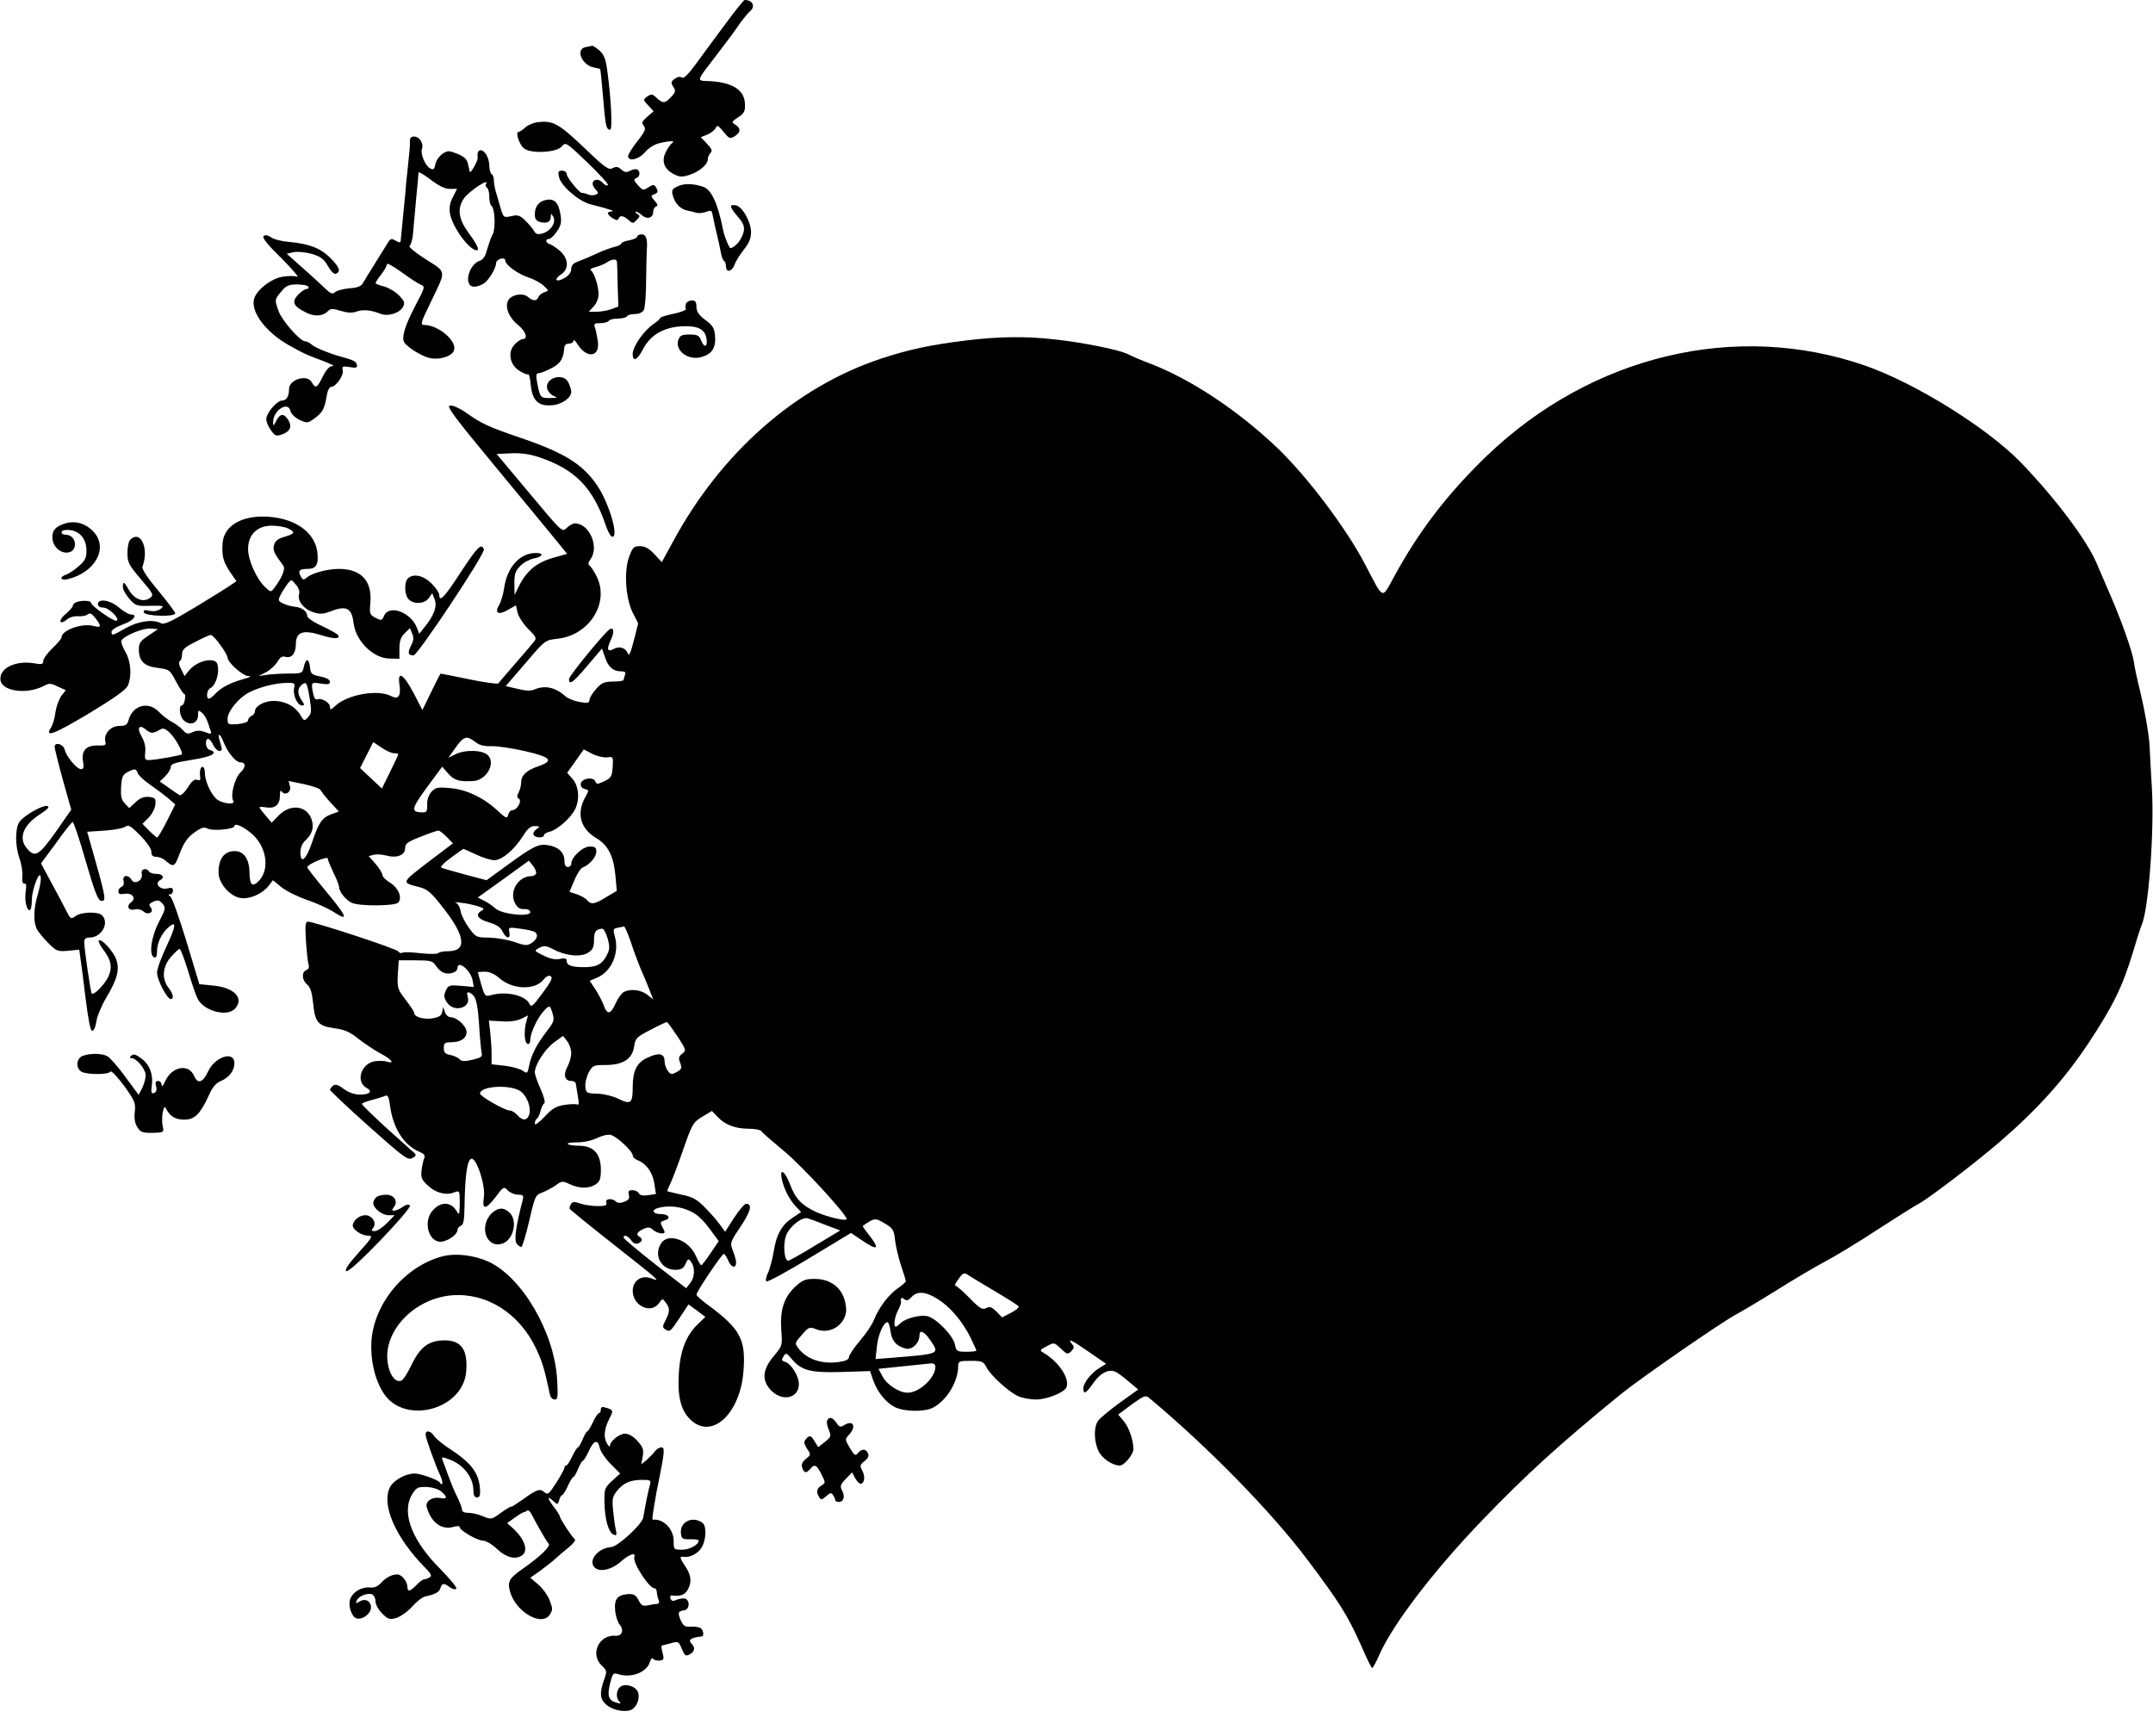 <?xml version="1.0" standalone="no"?>
<!DOCTYPE svg PUBLIC "-//W3C//DTD SVG 20010904//EN"
 "http://www.w3.org/TR/2001/REC-SVG-20010904/DTD/svg10.dtd">
<svg version="1.0" xmlns="http://www.w3.org/2000/svg"
 width="946pt" height="763pt" viewBox="0 0 946 763"
 preserveAspectRatio="xMidYMid meet">
<g transform="translate(0,763) scale(0.1,-0.1)"
fill="#000000" stroke="none">
<path d="M3189 7527 c-42 -56 -100 -135 -129 -175 -36 -49 -56 -69 -64 -63 -7
6 -18 4 -31 -5 -17 -13 -18 -17 -7 -35 12 -18 11 -24 -9 -45 -27 -29 -37 -30
-64 -4 -19 18 -23 18 -41 6 -19 -14 -19 -15 5 -40 l23 -25 -28 -24 c-24 -21
-26 -27 -15 -40 10 -13 6 -24 -28 -67 -23 -29 -41 -58 -41 -66 0 -26 47 -15
74 17 16 19 42 35 64 40 46 11 71 11 56 1 -6 -4 -19 -21 -28 -39 -21 -41 -8
-76 34 -98 26 -13 37 -14 68 -4 44 14 82 46 82 69 0 9 5 21 12 28 9 9 6 18
-16 41 l-27 28 30 12 c16 7 32 20 36 29 5 14 11 11 34 -17 25 -31 29 -32 49
-20 27 17 28 35 3 51 -18 11 -17 13 13 33 27 18 31 27 29 61 -3 62 -62 96
-171 98 -39 1 -38 5 25 86 69 90 99 130 126 170 14 19 32 41 41 49 27 22 14
51 -22 51 -4 0 -41 -46 -83 -103z"/>
<path d="M2573 7423 c-47 -9 -15 -82 39 -90 12 -2 23 -5 25 -7 2 -1 7 -58 13
-125 10 -125 14 -141 31 -141 11 0 4 137 -12 255 -7 55 -15 75 -35 93 -14 12
-28 21 -32 21 -4 -1 -17 -4 -29 -6z"/>
<path d="M2361 7093 c-18 -3 -43 -13 -54 -24 -11 -10 -25 -19 -29 -19 -14 0 3
-54 23 -71 28 -26 146 -20 168 8 16 20 19 18 114 -73 53 -51 93 -95 88 -98 -5
-3 -14 1 -21 9 -7 8 -18 15 -26 15 -22 0 -27 -20 -9 -40 16 -18 16 -20 1 -26
-9 -3 -24 -3 -33 2 -10 4 -21 7 -25 6 -11 -2 -68 68 -68 83 0 8 -9 15 -20 15
-17 0 -19 -5 -14 -27 8 -39 85 -106 136 -120 93 -24 112 -31 96 -32 -24 -1
-22 -13 4 -30 16 -10 23 -10 26 -2 5 16 22 14 44 -6 17 -16 20 -16 36 1 15 15
15 18 2 26 -8 5 -11 10 -6 10 5 0 17 -7 27 -16 22 -20 49 -12 49 15 0 11 6 21
13 24 9 3 7 10 -7 25 -17 20 -17 22 -2 28 18 7 19 13 7 33 -7 11 -13 10 -32
-2 -23 -15 -25 -14 -46 9 -18 20 -20 26 -8 31 17 6 20 29 5 38 -5 3 -19 1 -31
-5 -16 -9 -24 -8 -39 5 -14 13 -23 14 -38 6 -17 -9 -33 1 -117 82 -122 116
-144 128 -214 120z"/>
<path d="M1801 7008 c1 -13 -2 -50 -6 -83 -3 -33 -8 -76 -10 -95 -1 -19 -6
-69 -10 -110 -9 -92 -12 -120 -14 -143 -1 -15 -4 -15 -22 -5 -18 11 -23 10
-33 -6 -6 -10 -31 -50 -56 -90 -25 -40 -50 -80 -56 -91 -7 -13 -25 -20 -60
-22 -27 -3 -55 -10 -62 -17 -11 -10 -19 -7 -45 18 -18 17 -62 58 -100 91 l-67
60 31 7 c18 3 52 0 80 -8 39 -12 52 -22 70 -53 13 -24 27 -37 35 -34 23 9 16
29 -25 70 -43 43 -94 62 -181 70 -30 2 -66 11 -79 20 -15 10 -26 12 -33 5 -7
-7 20 -40 79 -97 48 -49 79 -85 69 -81 -11 4 -40 4 -64 0 -51 -8 -116 -59
-126 -99 -14 -57 53 -146 155 -203 59 -33 72 -39 114 -55 77 -29 91 -36 72
-36 -10 -1 -26 -19 -39 -46 -24 -50 -32 -54 -48 -25 -20 37 -100 13 -100 -30
0 -31 -11 -50 -30 -50 -23 0 -70 -55 -70 -82 0 -11 9 -33 20 -48 18 -26 24
-28 49 -19 37 13 46 35 26 66 -19 28 -35 26 -52 -8 -11 -22 -13 -22 -13 -4 0
51 65 94 76 50 3 -14 20 -30 40 -40 33 -15 36 -15 64 5 36 26 46 42 55 98 4
25 12 42 20 42 21 0 57 52 51 73 -4 17 -1 19 30 14 29 -5 35 -3 32 10 -3 15
-15 21 -78 38 -46 13 -107 38 -121 51 -8 8 -21 14 -28 14 -22 0 -102 91 -117
133 -18 51 -18 50 12 86 21 26 33 31 69 31 24 0 47 -4 50 -10 3 -5 0 -10 -8
-10 -7 0 -24 -11 -37 -25 -30 -32 -21 -51 34 -78 38 -20 76 -17 98 7 10 10 20
11 55 0 31 -9 51 -10 70 -3 28 10 62 7 105 -10 34 -13 84 3 99 31 9 17 6 25
-17 49 -15 16 -45 34 -66 40 -21 5 -38 12 -38 15 0 3 11 20 25 38 14 18 25 38
25 45 0 7 28 -9 63 -34 34 -25 72 -50 84 -55 22 -9 22 -10 -24 -97 -45 -87
-60 -138 -46 -159 18 -24 81 -62 114 -68 44 -8 96 9 104 35 13 41 -68 110
-130 111 -19 0 -17 8 26 97 71 147 73 132 -21 192 -48 31 -77 55 -70 59 6 4
13 29 15 56 12 135 18 202 21 229 1 17 3 33 3 37 1 4 25 -10 54 -32 35 -27 62
-40 83 -40 l32 0 -18 -36 c-13 -24 -17 -47 -13 -72 10 -59 85 -162 118 -162
13 0 1 26 -35 75 -45 61 -52 107 -23 151 21 33 118 96 98 65 -3 -5 -1 -12 5
-16 5 -3 10 -21 10 -40 0 -19 4 -36 9 -39 15 -10 20 -97 6 -125 -8 -14 -18
-45 -25 -68 -6 -27 -18 -44 -30 -48 -53 -17 -75 -115 -26 -115 12 0 31 7 43
15 22 15 53 68 53 90 0 7 9 15 20 18 13 3 20 0 20 -8 0 -19 57 -60 104 -75 22
-7 51 -23 64 -35 24 -22 24 -23 4 -29 -11 -4 -23 -13 -26 -21 -7 -19 -25 -19
-46 0 -23 21 -79 9 -89 -19 -12 -31 7 -73 45 -104 34 -27 46 -62 21 -62 -8 0
-24 -11 -36 -24 -32 -33 -21 -90 22 -116 17 -11 34 -17 38 -15 3 3 9 -18 11
-46 7 -68 32 -94 90 -90 45 2 88 32 88 60 0 9 -6 27 -13 41 -23 45 -107 18
-92 -30 4 -12 16 -25 28 -30 19 -7 16 -9 -15 -9 -43 -1 -45 2 -57 63 -7 37 -6
46 6 46 7 0 31 9 52 20 43 21 57 43 60 90 1 13 8 20 21 20 11 0 20 6 20 13 0
6 8 0 17 -15 41 -65 99 -58 90 11 -3 20 -8 46 -12 59 -7 20 -4 22 23 22 17 0
34 5 37 10 3 6 21 10 40 10 19 0 37 5 40 10 3 6 19 10 35 10 18 0 33 7 39 18
5 9 10 69 10 132 1 63 2 122 3 130 4 49 -3 70 -22 70 -11 0 -20 -4 -20 -10 0
-5 -16 -12 -35 -16 -19 -3 -35 -10 -35 -14 0 -4 -12 -11 -27 -14 -16 -4 -41
-13 -58 -20 -52 -24 -79 -35 -107 -46 -19 -6 -28 -17 -28 -32 0 -15 -11 -29
-30 -40 -36 -21 -50 -7 -15 16 35 23 34 67 -2 101 -16 14 -36 28 -45 31 -21 6
-24 24 -5 24 6 0 22 15 34 33 18 26 21 41 16 72 -8 53 -26 73 -61 67 -34 -6
-52 -28 -52 -64 0 -21 6 -29 24 -34 30 -7 46 1 46 24 1 15 2 15 11 -1 14 -24
-12 -64 -48 -73 -21 -6 -29 -3 -37 12 -6 10 -23 30 -38 45 -24 23 -33 26 -62
19 -33 -7 -34 -6 -46 34 -6 22 -16 55 -21 72 -5 17 -9 40 -9 52 0 11 -4 24
-10 27 -5 3 -10 21 -10 38 -1 34 -20 67 -39 67 -10 0 -15 -14 -12 -33 2 -12
-32 -73 -35 -62 -1 6 -5 22 -8 36 -4 19 -17 31 -46 43 -38 15 -42 15 -66 0
-14 -10 -28 -30 -31 -45 -4 -23 -9 -27 -23 -19 -22 12 -44 65 -36 86 9 22 -11
54 -34 54 -14 0 -19 -6 -19 -22z m910 -530 c1 -7 2 -54 3 -104 l3 -91 -32 -12
c-17 -6 -47 -11 -65 -11 l-33 0 21 23 c13 13 22 36 22 54 0 36 -19 95 -34 105
-5 4 3 10 20 14 16 4 38 13 49 20 24 17 45 18 46 2z"/>
<path d="M2982 6813 c-28 -12 -32 -17 -26 -41 8 -34 33 -61 63 -67 12 -2 31
-7 40 -10 10 -3 30 -1 44 4 23 9 25 7 30 -22 3 -18 11 -52 17 -77 6 -25 14
-60 17 -78 3 -18 9 -35 14 -38 5 -3 9 -14 9 -25 0 -29 27 -23 38 9 5 15 24 44
41 66 22 27 31 49 31 75 0 47 -39 115 -68 119 -29 4 -27 -6 8 -48 34 -38 37
-58 15 -99 -12 -24 -44 -49 -49 -39 -14 26 -25 58 -29 78 -22 114 -51 177 -87
189 -41 14 -80 16 -108 4z"/>
<path d="M3014 6295 c-3 -8 -3 -18 0 -23 2 -4 -22 -14 -55 -21 -32 -6 -59 -15
-59 -19 0 -4 -14 -16 -30 -27 -41 -28 -90 -98 -90 -130 0 -37 20 -28 45 20 32
62 89 96 168 101 75 4 107 -13 112 -59 4 -34 -12 -35 -25 -2 -8 21 -16 25 -50
25 -33 0 -42 -4 -49 -22 -18 -48 43 -94 101 -77 46 13 64 40 60 92 -3 35 -10
47 -43 71 -29 22 -39 37 -39 58 0 21 -5 28 -20 28 -11 0 -23 -7 -26 -15z"/>
<path d="M4245 6134 c-154 -19 -254 -40 -374 -80 -376 -125 -703 -413 -915
-806 l-48 -88 -33 35 c-23 25 -41 35 -63 35 -27 0 -32 -5 -47 -45 -24 -62 -17
-182 15 -247 l24 -47 -19 -76 c-14 -54 -21 -70 -26 -57 -10 25 -36 34 -61 21
-29 -16 -34 -4 -15 37 17 35 15 60 -4 49 -23 -15 -179 -205 -179 -219 0 -29
18 -16 81 59 l64 75 13 -37 c14 -44 36 -63 70 -63 18 0 23 -4 18 -16 -3 -9 -6
-19 -6 -22 0 -4 -21 -7 -46 -7 -39 -1 -51 -5 -75 -33 -16 -18 -29 -39 -29 -48
0 -13 -8 -15 -42 -9 -24 4 -52 15 -63 25 -45 40 -91 50 -137 30 -16 -7 -39 -6
-74 3 l-52 12 87 101 c86 101 86 101 140 107 141 15 231 159 172 275 -11 22
-25 43 -31 47 -7 4 -5 14 5 28 39 55 -6 157 -69 157 -9 0 -25 -9 -36 -20 -20
-20 -20 -19 -164 153 l-144 172 63 3 c44 2 82 -3 126 -18 155 -52 234 -133
289 -294 9 -28 22 -52 28 -54 34 -11 -9 142 -63 223 -63 94 -143 144 -332 209
-147 50 -177 64 -246 113 -27 19 -58 33 -70 31 -17 -2 16 -47 199 -268 121
-146 241 -292 268 -325 l48 -59 -43 -12 c-87 -22 -132 -57 -169 -130 l-19 -39
-1 51 c0 42 5 56 26 77 14 15 41 29 60 33 39 7 46 24 9 24 -71 0 -127 -62
-140 -155 -4 -27 -14 -61 -22 -74 -22 -35 -3 -46 39 -21 l35 20 7 -31 c3 -17
24 -49 46 -72 35 -34 39 -42 27 -56 -7 -9 -44 -52 -82 -96 -38 -44 -72 -83
-75 -88 -3 -4 -62 4 -129 18 -68 14 -124 25 -125 25 -1 0 -20 -36 -41 -80
l-39 -80 -39 75 c-44 83 -71 100 -62 38 8 -52 -5 -69 -36 -52 -58 31 -193 7
-246 -43 -19 -18 -23 -19 -23 -5 0 19 -36 41 -55 34 -8 -4 -15 5 -19 25 -10
50 -9 51 34 44 31 -5 40 -3 40 8 0 9 -16 18 -42 23 -39 8 -43 12 -46 41 -4 40
-18 41 -27 2 -6 -29 -8 -30 -70 -30 -34 0 -78 -3 -96 -6 l-34 -5 34 17 c19 10
41 31 50 46 11 19 21 26 34 22 27 -9 47 14 47 55 0 54 31 65 111 40 58 -18 86
-18 74 1 -3 4 -34 22 -70 39 -36 16 -65 36 -65 44 0 21 -25 39 -57 41 -16 2
-38 8 -51 15 -21 11 -21 14 -8 39 8 15 22 36 30 47 16 20 16 20 36 -4 13 -15
18 -31 14 -43 -8 -28 20 -64 61 -78 31 -10 44 -9 82 5 64 25 89 12 96 -50 9
-81 86 -158 159 -159 l43 -1 0 45 c0 33 6 50 23 67 l23 23 10 -24 c8 -18 7
-30 -5 -53 -16 -31 -13 -43 11 -43 18 0 316 448 309 466 -11 29 -28 11 -102
-101 -71 -110 -94 -134 -94 -99 0 9 -15 31 -34 50 -36 36 -81 45 -104 22 -17
-17 -15 -74 4 -92 23 -23 70 -20 88 6 l15 21 11 -27 c11 -31 -2 -69 -44 -121
l-24 -30 -10 26 c-26 68 -121 104 -144 54 -10 -23 -12 -23 -38 -10 -25 13 -27
18 -23 62 10 99 -39 153 -138 153 -50 0 -118 -18 -141 -38 -14 -12 -18 -11
-27 6 -13 24 -5 32 29 32 40 0 51 19 44 76 -13 92 -110 154 -241 154 -101 0
-170 -46 -175 -117 -4 -56 3 -81 31 -124 l30 -43 -22 -15 c-12 -9 -83 -53
-157 -98 -103 -62 -138 -79 -152 -72 -35 19 -100 10 -155 -21 -60 -34 -63 -35
-63 -16 0 8 22 22 50 32 48 17 68 44 34 44 -9 0 -32 14 -51 30 -37 33 -93 42
-93 15 0 -9 9 -15 24 -15 25 0 76 -52 58 -58 -13 -4 -112 66 -112 79 0 10 -40
12 -64 3 -9 -3 -16 -10 -16 -16 0 -5 -14 -21 -30 -35 -17 -13 -27 -29 -24 -35
3 -5 14 -2 26 8 11 11 32 17 50 16 17 -1 36 2 43 8 10 8 18 4 34 -16 28 -36
26 -44 -6 -35 -53 14 -143 -18 -143 -51 0 -5 -18 -26 -40 -47 -22 -21 -40 -46
-40 -55 0 -15 -6 -17 -39 -11 -83 14 -155 -21 -149 -73 6 -50 114 -65 189 -27
25 14 32 13 63 -2 l35 -16 -19 -24 c-10 -14 -22 -45 -26 -71 -3 -26 -12 -57
-20 -69 -29 -46 11 -31 167 62 115 70 163 104 171 123 18 43 13 106 -11 147
-12 21 -20 43 -18 49 8 21 96 57 129 54 l32 -3 -42 -28 c-35 -23 -42 -33 -42
-60 0 -52 23 -75 83 -82 52 -7 53 -8 81 -61 16 -30 32 -54 36 -54 4 0 5 -11 2
-25 -2 -14 -8 -25 -13 -25 -15 0 -10 -48 7 -64 27 -28 64 -15 64 21 0 22 2 24
16 12 15 -13 23 -28 38 -76 7 -20 5 -21 -23 -10 -22 8 -36 8 -54 0 -21 -10
-28 -9 -44 9 -10 11 -31 27 -48 36 -16 8 -42 28 -56 43 -47 50 -118 30 -135
-38 -5 -18 -13 -23 -40 -23 -38 0 -70 -36 -61 -69 4 -16 -1 -18 -35 -17 -50 1
-72 -24 -63 -71 4 -25 2 -33 -9 -33 -18 0 -64 54 -72 86 -6 25 -44 35 -44 12
0 -7 16 -72 36 -145 l37 -131 -69 -99 c-74 -104 -91 -113 -126 -71 -38 44 -17
101 55 148 38 25 47 35 34 38 -22 4 -101 -41 -122 -70 -19 -29 -19 -103 0
-159 9 -24 15 -60 13 -79 -2 -23 1 -34 9 -33 8 2 10 -8 6 -32 -6 -39 3 -85 17
-85 6 0 10 21 10 48 1 51 39 141 39 92 1 -14 -6 -47 -14 -74 -18 -59 -19 -119
-3 -149 6 -12 28 -39 50 -61 36 -36 41 -38 87 -34 l49 5 5 -36 c3 -20 14 -100
23 -178 12 -95 21 -143 29 -143 7 0 15 18 18 40 3 23 23 71 45 108 47 79 58
120 43 165 -12 35 -66 95 -77 84 -3 -3 5 -21 19 -39 36 -47 42 -80 22 -122
-17 -34 -63 -81 -72 -72 -5 5 -32 192 -33 224 0 16 6 22 23 22 53 0 89 64 55
98 -17 17 -89 15 -115 -3 -21 -15 -23 -14 -39 17 -9 18 -38 74 -65 123 l-49
91 66 89 c35 50 68 91 73 93 4 1 30 -75 57 -170 38 -131 54 -174 67 -176 24
-5 22 13 -22 168 l-38 135 77 5 c43 3 84 11 92 18 12 9 23 2 63 -38 29 -30 50
-59 50 -73 0 -16 6 -22 21 -22 12 0 30 -7 40 -16 37 -32 41 -30 64 32 18 46
33 68 63 90 32 23 43 26 59 18 22 -12 118 -3 118 11 0 15 37 -1 73 -31 67 -55
84 -156 36 -208 -30 -32 -42 -22 -43 36 -1 59 -25 93 -65 93 -46 0 -71 -34
-71 -94 0 -46 48 -103 95 -112 40 -7 96 17 125 53 l19 25 38 -31 c21 -17 72
-42 113 -56 41 -14 91 -37 112 -50 73 -48 66 -27 -32 91 -44 53 -80 99 -80
103 0 13 90 51 90 38 0 -6 12 -34 25 -62 14 -27 25 -57 25 -65 1 -19 29 -55
55 -67 32 -16 191 -15 205 1 18 22 1 64 -36 87 -19 11 -34 27 -34 34 0 8 -14
30 -30 49 l-30 34 23 6 c13 3 38 1 56 -4 44 -12 81 2 81 33 0 20 11 28 68 50
37 15 72 27 78 27 6 0 22 -13 37 -28 l27 -28 -111 -84 c-118 -91 -117 -88 -34
-109 33 -9 51 -24 101 -89 99 -125 107 -192 23 -192 -21 0 -40 -4 -43 -8 -3
-5 -37 -5 -77 -1 -40 5 -77 6 -82 2 -5 -3 -13 0 -17 6 -7 12 -370 131 -398
131 -10 0 -12 -18 -8 -82 3 -46 8 -93 11 -104 5 -14 1 -23 -9 -27 -22 -9 -20
-44 4 -64 14 -12 21 -35 26 -84 8 -82 22 -98 96 -108 41 -5 66 -16 104 -47 27
-21 71 -50 97 -64 48 -25 64 -47 26 -35 -11 4 -36 4 -55 1 -59 -12 -82 -90
-33 -117 28 -15 14 -29 -30 -29 -24 0 -49 9 -71 25 -25 19 -37 22 -47 14 -7
-6 -13 -15 -13 -18 0 -4 76 -76 170 -160 154 -137 172 -151 191 -140 18 9 19
13 8 24 -8 6 -62 56 -122 109 -59 54 -107 101 -107 105 0 3 19 11 43 17 23 6
49 14 58 18 13 6 17 -2 23 -45 13 -97 61 -172 128 -200 21 -9 27 -16 22 -28
-4 -9 -9 -33 -12 -54 -3 -31 0 -41 27 -66 35 -33 80 -45 116 -31 25 9 25 9 25
-48 -1 -48 -2 -54 -12 -37 -24 43 -67 47 -103 10 -52 -51 -20 -156 43 -140 31
8 62 33 62 50 0 7 7 15 15 19 12 4 15 25 16 88 2 135 12 202 30 206 23 4 63
-118 55 -169 -9 -56 8 -56 50 -1 36 48 37 49 55 31 11 -11 31 -19 45 -19 22 0
25 -3 21 -22 -30 -113 -39 -178 -27 -193 7 -8 16 -15 20 -15 5 0 20 51 35 114
25 109 28 115 56 125 16 6 43 20 60 32 28 20 31 20 63 5 43 -20 85 -20 114 0
18 12 22 25 22 64 0 69 -31 104 -94 105 -62 1 -72 15 -10 15 29 0 65 8 87 19
21 10 47 17 60 14 27 -7 97 -72 97 -90 0 -8 10 -17 23 -22 37 -15 65 -54 72
-102 l7 -46 -34 -5 c-22 -4 -36 -1 -41 8 -4 8 -17 14 -29 14 -16 0 -19 -5 -15
-21 4 -15 -1 -23 -20 -30 -18 -7 -30 -6 -37 1 -16 16 -49 13 -42 -5 4 -12 -4
-15 -38 -15 -24 0 -58 5 -76 11 -26 9 -34 9 -41 -2 -5 -8 -8 -17 -6 -21 1 -3
83 -70 182 -148 216 -170 220 -174 178 -158 -44 17 -83 -9 -83 -55 0 -65 80
-103 115 -54 16 22 16 22 30 3 19 -25 19 -40 -1 -78 -13 -25 -14 -32 -2 -39
21 -14 23 -12 64 50 l39 59 37 -27 37 -28 -34 -33 c-52 -50 -78 -120 -83 -223
-5 -103 12 -162 59 -202 94 -79 214 40 226 225 10 133 -16 181 -149 280 -32
23 -58 46 -58 51 0 13 112 179 120 179 4 0 13 -14 20 -30 14 -33 36 -35 34 -4
-1 10 -8 33 -15 51 -12 30 -11 35 35 103 45 68 53 100 24 100 -7 0 -31 -28
-53 -62 l-39 -61 -21 29 c-11 16 -40 50 -65 75 -38 39 -55 49 -105 59 -33 8
-61 14 -63 15 -1 1 4 15 12 31 8 16 34 83 57 150 40 115 44 122 85 147 l42 25
24 -25 c32 -35 78 -53 137 -53 27 0 53 -5 56 -11 4 -6 50 -46 103 -90 78 -65
272 -276 272 -296 0 -11 -85 9 -134 31 -63 29 -92 59 -115 122 -22 58 -47 74
-36 23 10 -45 32 -88 61 -120 l24 -25 -37 -25 c-48 -31 -72 -73 -84 -151 -6
-34 -17 -76 -25 -92 -8 -16 -11 -33 -7 -37 5 -4 90 42 190 103 l182 110 46
-31 c72 -49 83 -42 34 21 -17 21 -30 40 -28 41 52 36 54 36 96 11 37 -22 41
-28 46 -77 4 -29 16 -79 27 -112 11 -32 20 -61 20 -65 0 -4 -16 -18 -35 -31
-40 -27 -85 -87 -105 -139 -7 -19 -35 -61 -62 -92 -26 -31 -48 -63 -48 -72 0
-10 -14 -17 -44 -21 -74 -11 -142 12 -178 60 -17 22 -16 24 15 59 30 35 34 36
63 25 55 -22 116 10 130 68 4 15 1 44 -7 67 -19 55 -67 86 -130 86 -42 0 -53
-5 -88 -37 -48 -47 -65 -103 -58 -192 5 -64 4 -66 -34 -111 -50 -60 -53 -107
-10 -151 50 -50 121 -33 121 29 0 35 -33 88 -59 97 -17 5 -18 9 -9 24 11 17
13 17 35 -9 44 -53 82 -63 221 -59 l125 4 13 -39 c19 -54 57 -100 97 -120 43
-20 129 -21 166 -2 61 32 111 114 111 184 0 20 5 22 55 22 50 0 56 -3 69 -28
20 -38 100 -110 141 -128 19 -8 54 -14 77 -14 48 0 125 31 134 54 15 39 -35
113 -102 152 -17 10 -16 12 15 28 33 18 33 17 62 -10 27 -26 30 -27 46 -12 13
14 14 20 3 32 -22 28 0 17 76 -36 l74 -51 -29 -18 c-36 -22 -71 -66 -71 -90 0
-29 12 -22 43 22 32 47 71 66 102 49 11 -6 37 -26 58 -44 l38 -32 -81 -58
c-44 -32 -87 -68 -95 -79 -20 -28 -19 -91 2 -134 15 -32 61 -63 93 -63 20 0
60 49 60 72 0 40 -20 97 -44 125 l-23 27 59 44 c53 38 62 42 76 30 261 -218
538 -501 698 -714 140 -186 176 -244 235 -376 23 -54 45 -98 48 -98 3 0 17 25
30 55 58 134 237 369 453 594 193 201 345 339 609 554 90 73 449 321 509 352
19 10 99 57 177 106 78 49 175 106 215 127 40 21 143 83 228 139 85 55 166
106 180 113 41 21 248 179 355 271 166 143 284 274 390 433 109 165 150 248
195 396 17 58 35 114 40 125 30 66 56 410 45 600 -4 72 -9 155 -10 186 -3 57
-25 178 -51 280 -7 31 -16 71 -18 90 -6 44 -57 189 -108 304 -21 50 -47 108
-56 130 -43 102 -181 285 -333 443 -149 153 -464 349 -686 426 -567 196 -1201
44 -1661 -398 -172 -166 -297 -329 -406 -529 -56 -102 -45 -106 -126 49 -83
160 -254 387 -386 514 -174 166 -383 305 -565 374 -35 13 -77 31 -94 40 -38
19 -201 52 -327 65 -122 14 -242 12 -383 -5z m-2980 -826 c34 -16 32 -23 -15
-37 -29 -8 -41 -18 -46 -36 -6 -24 -1 -34 41 -91 10 -14 -6 -53 -40 -98 -15
-19 -15 -19 -40 4 -38 36 -75 118 -75 168 0 62 40 102 104 102 25 0 57 -5 71
-12z m-297 -512 c18 -24 32 -49 32 -56 0 -21 67 -80 91 -81 16 0 9 -5 -21 -13
-58 -16 -100 -38 -124 -65 -11 -12 -23 -21 -28 -21 -14 0 -9 40 6 46 20 8 38
56 34 90 -2 22 -9 30 -26 32 -33 5 -79 -16 -102 -45 l-19 -24 -15 30 c-10 19
-12 32 -6 36 6 3 10 17 10 30 0 20 11 31 58 54 31 17 62 30 68 31 6 0 25 -20
42 -44z m324 -192 c-5 -30 15 -74 35 -74 12 0 11 4 -1 22 -20 28 -20 52 -1 68
21 17 24 12 36 -60 8 -54 8 -65 -7 -81 -17 -19 -18 -18 -35 10 -23 38 -67 61
-116 61 -42 0 -83 -23 -83 -46 0 -8 -7 -17 -15 -20 -8 -4 -15 -12 -15 -19 0
-8 -17 -14 -45 -17 -43 -3 -45 -2 -45 24 0 32 49 92 94 115 44 23 114 41 162
42 39 1 41 0 36 -25z m-624 -194 c7 0 21 5 32 12 16 10 23 9 46 -12 22 -21 54
-76 54 -94 0 -5 -118 -26 -146 -26 -17 0 -19 5 -16 35 3 23 -3 46 -16 69 -22
37 -11 55 19 30 8 -8 21 -14 27 -14z m317 -47 c18 -43 52 -83 71 -83 25 0 25
-21 1 -44 -26 -24 -46 -103 -32 -125 12 -21 -54 -12 -76 10 -26 26 -49 80 -49
114 0 14 -4 25 -10 25 -10 0 -14 -21 -10 -49 1 -9 -4 -12 -14 -8 -11 5 -24 -6
-41 -34 -17 -25 -30 -37 -38 -32 -7 4 -28 19 -48 33 l-37 26 24 23 c13 13 24
31 24 40 0 14 17 20 92 32 87 13 120 31 81 43 -11 3 -18 15 -18 30 0 29 18 24
33 -10 7 -13 18 -24 26 -24 12 0 13 6 5 32 -11 38 -10 38 -4 38 3 0 12 -17 20
-37z m1103 7 c18 -15 39 -20 71 -19 25 1 92 -9 149 -22 113 -26 127 -42 58
-66 -51 -17 -76 -40 -76 -70 0 -13 -5 -34 -11 -45 -8 -15 -8 -22 1 -28 15 -9
-8 -50 -28 -50 -8 0 -16 -9 -19 -20 -5 -19 -9 -17 -48 19 -62 57 -138 93 -210
98 -52 5 -62 2 -79 -16 -12 -14 -20 -35 -19 -56 1 -29 -2 -35 -20 -35 -53 1
-51 14 18 109 l68 92 26 -30 c26 -30 49 -37 112 -33 56 4 97 76 64 112 -22 25
-102 27 -145 5 l-30 -15 32 45 c36 50 48 54 86 25z m-357 -50 c11 0 19 -2 19
-5 0 -2 -16 -37 -36 -77 l-36 -73 -48 45 -48 45 29 57 29 57 36 -24 c20 -14
45 -25 55 -25z m937 -18 c26 4 27 3 24 -43 -3 -41 -7 -48 -37 -62 -30 -14 -34
-14 -39 -1 -8 22 -60 14 -64 -9 -2 -12 4 -20 17 -24 20 -5 20 -5 0 -41 -36
-69 -18 -134 51 -175 51 -30 76 -78 84 -164 l6 -68 -46 -27 c-51 -32 -67 -34
-84 -14 -6 8 -27 20 -45 26 l-33 11 22 51 c11 28 28 53 36 56 29 10 60 46 60
69 0 19 -5 23 -29 23 -31 0 -81 -47 -81 -76 0 -8 -7 -14 -15 -14 -10 0 -15 10
-15 28 0 36 -27 61 -72 68 -42 7 -64 -4 -181 -89 l-89 -65 -91 24 c-51 14 -98
27 -106 30 -9 3 5 19 39 44 30 22 55 40 56 40 1 0 26 -11 56 -25 29 -14 65
-25 80 -25 33 0 87 45 125 105 21 34 34 45 53 45 24 -1 24 -1 6 -15 -10 -7
-15 -18 -11 -24 8 -14 45 -14 45 -1 0 5 12 13 28 16 32 9 88 58 108 96 22 43
18 102 -10 135 l-24 27 37 52 36 51 38 -20 c20 -10 50 -17 65 -15z m-2063 -69
c3 -10 27 -32 53 -50 26 -18 62 -45 80 -60 l32 -28 -36 -72 c-20 -40 -40 -73
-43 -73 -4 0 -20 14 -36 30 l-29 30 28 28 c15 16 28 42 29 58 2 26 -2 29 -29
32 -21 2 -38 -4 -58 -23 l-28 -26 -20 21 c-15 16 -18 32 -16 72 3 44 7 54 28
65 33 17 38 16 45 -4z m804 -75 c2 -6 21 -30 42 -53 l38 -41 -33 -12 c-41 -15
-56 -37 -85 -124 -25 -75 -51 -98 -51 -44 0 21 8 40 21 52 31 28 40 58 28 94
-22 60 -92 69 -143 18 l-32 -33 -27 31 c-15 18 -27 34 -27 36 0 3 14 3 30 0
39 -6 60 12 60 52 0 20 3 26 8 18 14 -21 43 -3 36 23 l-6 23 69 -14 c37 -8 70
-20 72 -26z m946 -368 c-3 -5 -12 -10 -20 -10 -57 0 -98 -66 -73 -117 10 -21
21 -28 41 -28 17 1 27 -5 27 -13 0 -23 -125 -10 -153 16 -12 11 -34 26 -50 34
l-28 14 113 81 112 81 19 -24 c10 -13 15 -28 12 -34z m-256 -142 c28 -9 31
-12 17 -20 -30 -17 -17 -37 32 -51 33 -10 51 -21 60 -40 16 -33 36 -35 30 -4
-4 23 -3 23 48 16 29 -4 58 -10 63 -14 18 -10 12 -32 -12 -48 -21 -14 -29 -13
-78 4 -30 10 -79 18 -111 19 -54 0 -57 1 -87 42 -17 23 -34 56 -37 74 -3 18
-13 35 -23 38 -9 2 2 2 24 -1 22 -2 55 -9 74 -15z m672 -155 c12 -38 31 -88
41 -113 11 -25 29 -67 39 -93 l19 -49 -26 21 c-28 22 -74 27 -103 12 -10 -6
-26 -28 -36 -50 -22 -50 -37 -52 -53 -7 -7 19 -24 50 -37 70 l-24 36 33 14
c62 26 98 107 78 179 -9 33 -8 36 11 40 12 2 25 5 29 6 3 0 16 -29 29 -66z
m-101 13 c10 -37 9 -48 -4 -74 -21 -40 -44 -52 -100 -52 -55 0 -76 8 -76 27 0
12 -7 14 -31 9 -21 -4 -43 1 -71 15 -42 21 -42 21 -18 34 20 11 29 10 62 -7
55 -29 121 -35 153 -14 20 13 25 25 25 55 0 37 8 48 36 50 6 1 17 -19 24 -43z
m-754 -121 c9 -13 24 -27 35 -30 26 -9 59 3 59 21 0 37 57 -8 66 -52 l6 -31
-56 5 c-52 4 -56 3 -67 -21 -10 -22 -9 -31 5 -52 30 -46 107 -25 91 25 -8 25
6 26 27 3 11 -13 18 -51 23 -123 3 -58 9 -114 11 -126 5 -17 -2 -22 -40 -31
-35 -8 -48 -7 -56 2 -6 7 -24 15 -40 19 -24 4 -30 11 -30 31 0 21 5 25 31 25
43 0 69 17 69 45 0 26 -42 65 -70 65 -10 0 -21 10 -25 23 l-8 22 -4 -22 c-3
-16 -14 -23 -43 -28 -38 -6 -80 6 -80 24 0 5 -17 31 -38 58 -35 46 -37 51 -34
111 l4 62 74 0 c67 0 75 -2 90 -25z m279 -54 c57 -50 156 -53 193 -6 12 15 23
20 32 15 10 -6 1 -24 -36 -74 -43 -58 -50 -64 -58 -47 -16 37 -103 57 -168 38
-26 -7 -28 -5 -43 45 -8 28 -15 53 -15 55 0 2 14 3 31 3 20 0 43 -10 64 -29z
m234 -158 c7 -25 4 -36 -26 -74 -45 -58 -70 -107 -78 -152 -7 -35 -8 -36 -30
-21 -13 8 -49 18 -79 21 l-56 6 0 46 c0 25 -3 69 -6 96 l-6 50 56 -3 c36 -3
66 2 86 11 l30 15 -7 -26 c-12 -42 -9 -95 5 -99 7 -3 12 4 12 19 1 30 32 97
60 126 25 27 27 26 39 -15z m547 -96 c39 -60 40 -63 22 -77 -16 -12 -18 -20
-9 -41 8 -23 6 -28 -16 -40 -22 -12 -27 -11 -39 6 -8 10 -14 29 -14 42 0 33
-24 39 -71 17 -51 -22 -69 -57 -69 -133 0 -70 -9 -76 -64 -49 -21 11 -62 21
-90 22 -48 1 -51 3 -54 30 -2 16 5 44 14 62 18 32 21 34 74 34 77 0 118 26
126 80 6 39 11 43 73 75 36 19 68 34 71 34 3 0 23 -28 46 -62z m-466 -75 c0
-17 -8 -43 -17 -60 -19 -34 -12 -62 17 -62 11 0 20 -6 20 -12 1 -7 5 -32 9
-55 5 -26 5 -40 -1 -37 -5 3 -30 3 -56 -1 -38 -6 -55 -15 -89 -52 -27 -28 -43
-40 -43 -30 0 9 4 18 9 21 5 3 12 18 16 33 3 15 11 31 16 34 6 3 0 29 -15 62
-14 31 -26 64 -26 75 0 33 44 101 84 131 l40 29 18 -23 c10 -13 18 -37 18 -53z
m-225 -166 c29 -19 49 -69 41 -101 -8 -30 -30 -32 -53 -5 -10 11 -24 20 -33
20 -22 0 -132 63 -131 75 3 33 131 40 176 11z m728 -520 c46 -17 69 -37 112
-95 l33 -45 -36 -53 c-19 -29 -38 -53 -41 -53 -3 0 -13 18 -23 40 -29 70 -120
104 -152 58 -36 -51 -2 -118 61 -118 26 0 36 6 45 26 11 24 13 25 25 8 18 -25
16 -68 -5 -93 l-17 -22 -138 107 c-75 59 -137 111 -137 115 0 16 19 9 33 -11
9 -13 20 -18 31 -14 18 7 21 20 6 29 -17 10 -11 21 16 34 22 10 30 9 44 -4 16
-14 50 -21 50 -9 0 3 -5 14 -11 25 -9 17 -7 21 11 26 30 8 19 28 -16 28 -36 0
-44 18 -12 27 38 10 81 8 121 -6z m615 -69 l64 -24 -110 -66 c-60 -37 -114
-67 -119 -67 -17 0 -23 69 -10 108 13 40 71 87 97 78 8 -2 43 -15 78 -29z
m745 -292 c54 -32 100 -61 103 -66 2 -5 -13 -17 -34 -28 l-39 -20 -25 26 c-21
20 -29 23 -45 15 -16 -9 -27 -3 -73 44 -29 30 -57 54 -62 54 -5 0 1 13 14 30
19 27 24 29 42 17 12 -8 65 -40 119 -72z m-252 -34 c54 -34 107 -96 143 -168
14 -29 26 -55 26 -58 0 -3 -20 -5 -44 -5 -41 0 -44 2 -50 31 -7 39 -81 115
-120 125 -32 8 -98 -9 -120 -31 -8 -8 -17 -15 -20 -15 -11 0 -6 41 9 70 8 16
15 33 14 37 -3 19 2 25 14 14 11 -8 18 -6 32 9 25 28 63 25 116 -9z m-208
-142 c6 -42 25 -64 66 -75 28 -8 61 24 61 58 0 27 21 18 48 -22 41 -60 43 -59
-162 -76 l-79 -6 6 55 c5 51 29 107 47 107 4 0 10 -18 13 -41z m197 -155 c0
-48 -70 -114 -122 -114 -37 0 -90 34 -110 71 l-18 34 107 11 c60 6 116 12 126
13 10 0 17 -6 17 -15z"/>
<path d="M287 5330 c-42 -13 -57 -29 -57 -61 0 -38 33 -71 68 -67 47 5 39 78
-9 78 -24 0 -25 20 -1 21 55 4 92 -33 92 -91 0 -31 -6 -44 -34 -68 -19 -17
-44 -33 -55 -37 -32 -10 -26 -28 7 -20 118 29 177 132 117 204 -34 39 -81 55
-128 41z"/>
<path d="M572 5258 c-7 -7 -12 -33 -12 -58 0 -42 6 -53 59 -115 56 -66 58 -70
39 -83 -28 -20 -66 -6 -90 33 -23 40 -28 43 -28 15 0 -11 13 -34 29 -52 26
-30 32 -32 92 -30 59 1 62 0 44 -14 -13 -9 -30 -12 -48 -8 -22 5 -28 3 -25 -7
6 -17 138 -21 138 -4 0 5 -34 50 -75 100 -48 57 -73 95 -69 105 30 79 -8 164
-54 118z"/>
<path d="M623 3790 c7 -28 -32 -50 -45 -26 -14 24 -42 21 -35 -5 3 -12 0 -22
-9 -26 -8 -3 -14 -12 -14 -20 0 -11 7 -14 25 -11 35 7 56 -19 31 -37 -23 -17
-11 -39 17 -31 12 3 28 -1 37 -9 21 -19 49 -3 32 18 -10 11 -7 16 12 25 19 8
26 7 40 -9 15 -18 14 -23 -16 -81 -34 -65 -45 -147 -20 -155 8 -3 12 6 12 27
0 36 19 77 49 104 38 34 35 8 -7 -82 -23 -48 -42 -100 -42 -116 0 -31 44 -116
60 -116 16 0 11 23 -10 50 -30 39 -26 92 11 135 17 19 34 35 38 35 5 0 20 -42
36 -92 15 -51 34 -107 42 -124 25 -56 131 -85 166 -46 41 45 -3 92 -95 101
l-62 6 -57 189 c-32 104 -63 193 -71 197 -10 7 -10 9 0 9 6 0 12 7 12 16 0 12
-6 15 -24 10 -32 -8 -59 21 -33 36 23 12 12 28 -18 28 -13 0 -27 5 -30 10 -12
19 -38 11 -32 -10z"/>
<path d="M363 2990 c-29 -12 -31 -55 -4 -70 26 -13 118 -13 126 1 4 6 30 -22
60 -62 48 -67 52 -77 47 -116 -3 -29 1 -50 12 -67 13 -21 23 -25 66 -24 50 1
51 2 45 30 -4 15 -3 42 0 60 7 28 8 29 17 12 17 -31 40 -44 78 -44 45 0 69 24
105 101 18 42 34 60 56 69 36 15 59 46 59 78 0 56 -86 29 -116 -37 -23 -49
-45 -56 -61 -19 -24 56 -99 42 -128 -25 -9 -19 -14 -25 -15 -14 0 9 -7 17 -15
17 -11 0 -14 -7 -9 -24 4 -15 1 -25 -9 -29 -12 -4 -14 2 -10 34 7 49 -11 94
-49 120 -22 16 -32 19 -41 10 -8 -8 -8 -11 1 -11 22 0 62 -48 62 -75 0 -14 -7
-39 -15 -56 l-16 -30 -59 80 c-32 44 -68 85 -79 90 -24 13 -77 13 -108 1z"/>
<path d="M1652 2368 c-7 -7 -12 -18 -12 -25 0 -22 39 -53 67 -53 l27 0 -34
-35 c-19 -19 -43 -35 -53 -35 -16 0 -17 3 -8 14 18 21 -3 56 -34 56 -26 0 -55
-24 -55 -45 0 -19 39 -45 68 -45 22 0 18 -8 -42 -74 -46 -52 -63 -77 -54 -82
16 -10 291 277 279 289 -6 6 -19 3 -32 -7 -31 -21 -57 -22 -39 -1 21 25 3 55
-34 55 -17 0 -37 -5 -44 -12z"/>
<path d="M2162 2300 c-58 -55 -28 -154 41 -136 51 12 74 99 37 136 -25 25 -50
25 -78 0z"/>
<path d="M1947 2110 c-166 -42 -304 -206 -315 -374 -5 -84 15 -169 54 -229 91
-139 346 -73 362 93 9 97 -20 140 -94 140 -69 0 -107 -28 -145 -106 -17 -36
-37 -68 -46 -71 -28 -11 -56 32 -61 91 -11 136 124 271 284 284 152 12 295
-78 369 -233 29 -61 38 -94 61 -202 2 -13 12 -23 21 -23 14 0 15 11 11 88 -12
207 -154 450 -302 518 -62 28 -142 38 -199 24z"/>
<path d="M2640 1436 c0 -9 -4 -16 -8 -16 -5 0 -17 -18 -27 -40 -10 -22 -21
-40 -25 -40 -3 0 -12 -16 -20 -35 -8 -19 -17 -35 -20 -35 -4 0 -15 -18 -26
-40 -10 -22 -22 -40 -26 -40 -5 0 -8 -4 -8 -10 0 -5 -16 -35 -36 -66 -32 -50
-37 -54 -52 -41 -20 17 -33 13 -96 -33 -27 -19 -49 -33 -50 -31 0 3 -20 -9
-44 -26 -42 -31 -44 -31 -80 -16 -20 9 -49 15 -64 15 -18 0 -28 5 -28 14 0 8
-10 34 -21 56 -12 23 -29 65 -39 93 -10 27 -21 58 -25 67 -6 16 -4 17 26 6 64
-22 109 -79 109 -138 0 -21 5 -30 16 -30 12 0 15 9 13 38 -5 70 -39 115 -137
178 -29 19 -58 44 -65 54 -14 23 -37 27 -37 6 0 -15 42 -132 65 -181 13 -29
11 -50 -3 -29 -8 12 -88 40 -112 39 -40 -2 -87 -28 -104 -56 -44 -75 19 -223
152 -358 26 -26 31 -36 20 -42 -7 -5 -18 -9 -24 -9 -6 0 -21 -11 -34 -25 -28
-29 -40 -32 -40 -7 -1 22 -22 49 -40 53 -22 3 -53 -11 -76 -37 -14 -16 -30
-22 -50 -20 -35 3 -73 -19 -85 -50 -11 -30 7 -82 29 -86 27 -6 62 22 62 48 0
29 -25 42 -51 26 -15 -10 -17 -9 -12 4 7 19 47 36 68 28 8 -4 15 -17 15 -31 0
-14 13 -37 29 -53 26 -26 32 -28 62 -20 19 6 50 28 70 50 19 22 44 41 55 44
46 10 64 19 69 37 8 23 14 24 42 4 13 -9 24 -11 28 -6 3 6 -30 45 -73 89 -118
119 -165 235 -127 315 9 19 24 37 34 40 33 8 82 -1 101 -18 27 -24 25 -33 -4
-28 -37 7 -68 -14 -61 -40 19 -67 65 -101 116 -87 17 5 29 5 29 -1 0 -14 77
-59 102 -59 13 0 40 -16 61 -36 39 -37 80 -49 109 -30 32 20 14 73 -40 122
l-24 21 34 24 c18 13 36 24 40 24 3 0 10 3 14 7 4 4 12 -2 19 -15 30 -58 68
-123 76 -131 10 -11 -40 -58 -113 -109 -61 -42 -69 -57 -57 -101 25 -89 139
-156 175 -101 13 20 13 27 -1 63 -9 23 -32 54 -51 70 l-34 29 43 30 c23 17 54
41 68 54 14 13 41 36 60 51 20 17 30 30 24 35 -13 10 -65 90 -65 99 0 4 -11
22 -25 40 -30 40 -33 54 -5 29 20 -18 21 -18 27 3 3 12 9 22 13 22 4 0 15 18
25 40 10 22 21 40 25 40 3 0 12 16 20 35 8 19 17 35 20 35 4 0 15 18 25 39 23
52 42 59 50 19 4 -17 26 -49 49 -72 l41 -41 -35 -32 c-33 -30 -35 -35 -34 -95
1 -73 18 -134 41 -142 12 -5 14 -1 9 21 -4 16 -9 54 -12 85 -5 48 -3 61 15 84
29 37 58 50 109 51 40 0 43 -1 38 -21 -6 -18 -21 -93 -30 -146 -6 -29 -110
-125 -139 -128 -57 -4 -103 -56 -76 -88 20 -24 74 -14 116 23 37 33 69 44 60
21 -8 -25 65 -138 90 -138 5 0 9 -8 9 -17 1 -10 4 -25 8 -34 4 -10 2 -16 -6
-17 -7 0 -25 -3 -40 -6 -23 -5 -30 -2 -42 22 -12 23 -21 28 -45 27 -48 -3 -63
-22 -58 -72 2 -24 11 -51 19 -61 21 -25 12 -52 -17 -50 -73 6 -114 -81 -61
-131 23 -22 24 -25 10 -63 -20 -56 -18 -84 8 -107 25 -24 76 -36 108 -26 25 8
43 49 34 77 -8 26 -50 41 -75 28 -21 -12 -25 -50 -8 -67 9 -9 7 -11 -9 -6 -38
10 -45 28 -32 83 11 45 14 50 34 44 59 -20 129 7 142 54 4 13 10 19 13 13 4
-5 16 -9 28 -8 19 1 21 6 16 27 -9 38 -9 38 -1 40 4 1 22 5 39 10 29 8 31 7
45 -26 13 -30 17 -33 34 -24 23 12 26 30 8 48 -16 16 -2 26 45 31 12 1 8 29
-5 37 -7 4 -26 7 -43 6 -25 -2 -32 3 -44 28 -14 34 -12 40 16 44 26 4 25 51
-2 52 -11 0 -27 -3 -37 -8 -11 -5 -18 -3 -22 8 -3 8 -1 14 7 13 38 -5 58 3 71
29 17 32 12 64 -16 104 -21 31 -23 40 -5 37 27 -5 64 14 80 41 20 33 22 93 5
107 -43 34 -102 6 -96 -45 3 -24 7 -27 41 -26 20 1 37 -2 37 -6 0 -18 -40 -40
-73 -40 -36 0 -37 1 -37 39 0 52 -45 98 -91 93 -5 -1 -2 21 16 123 2 11 9 45
15 75 20 100 21 120 6 120 -8 0 -21 -8 -28 -17 -7 -10 -24 -27 -36 -38 l-24
-20 6 35 c5 29 2 40 -23 68 -18 20 -38 32 -54 32 -26 0 -67 -33 -67 -54 -1 -6
-7 0 -14 13 -15 27 -11 63 12 108 18 35 17 37 -15 47 -17 6 -23 3 -23 -8z"/>
<path d="M3635 1389 c-4 -5 -1 -24 6 -41 12 -29 11 -32 -16 -54 l-30 -23 -15
24 c-17 29 -23 30 -39 11 -10 -12 -9 -20 5 -42 18 -26 17 -27 -5 -45 -16 -13
-21 -25 -16 -39 8 -24 18 -25 35 -5 19 23 28 19 49 -23 19 -38 19 -38 0 -50
-21 -13 -24 -29 -9 -52 7 -12 12 -11 30 5 18 16 23 17 30 5 6 -8 10 -18 10
-22 0 -5 7 -8 15 -8 22 0 29 24 15 50 -10 19 -8 26 16 51 l28 29 13 -25 c8
-14 18 -25 24 -25 17 0 22 31 8 57 -12 22 -11 26 9 42 15 11 21 23 16 34 -8
21 -27 22 -44 2 -11 -14 -16 -11 -36 22 -22 38 -22 38 -3 59 33 35 18 66 -21
42 -17 -11 -22 -10 -35 10 -18 24 -30 28 -40 11z"/>
</g>
</svg>
